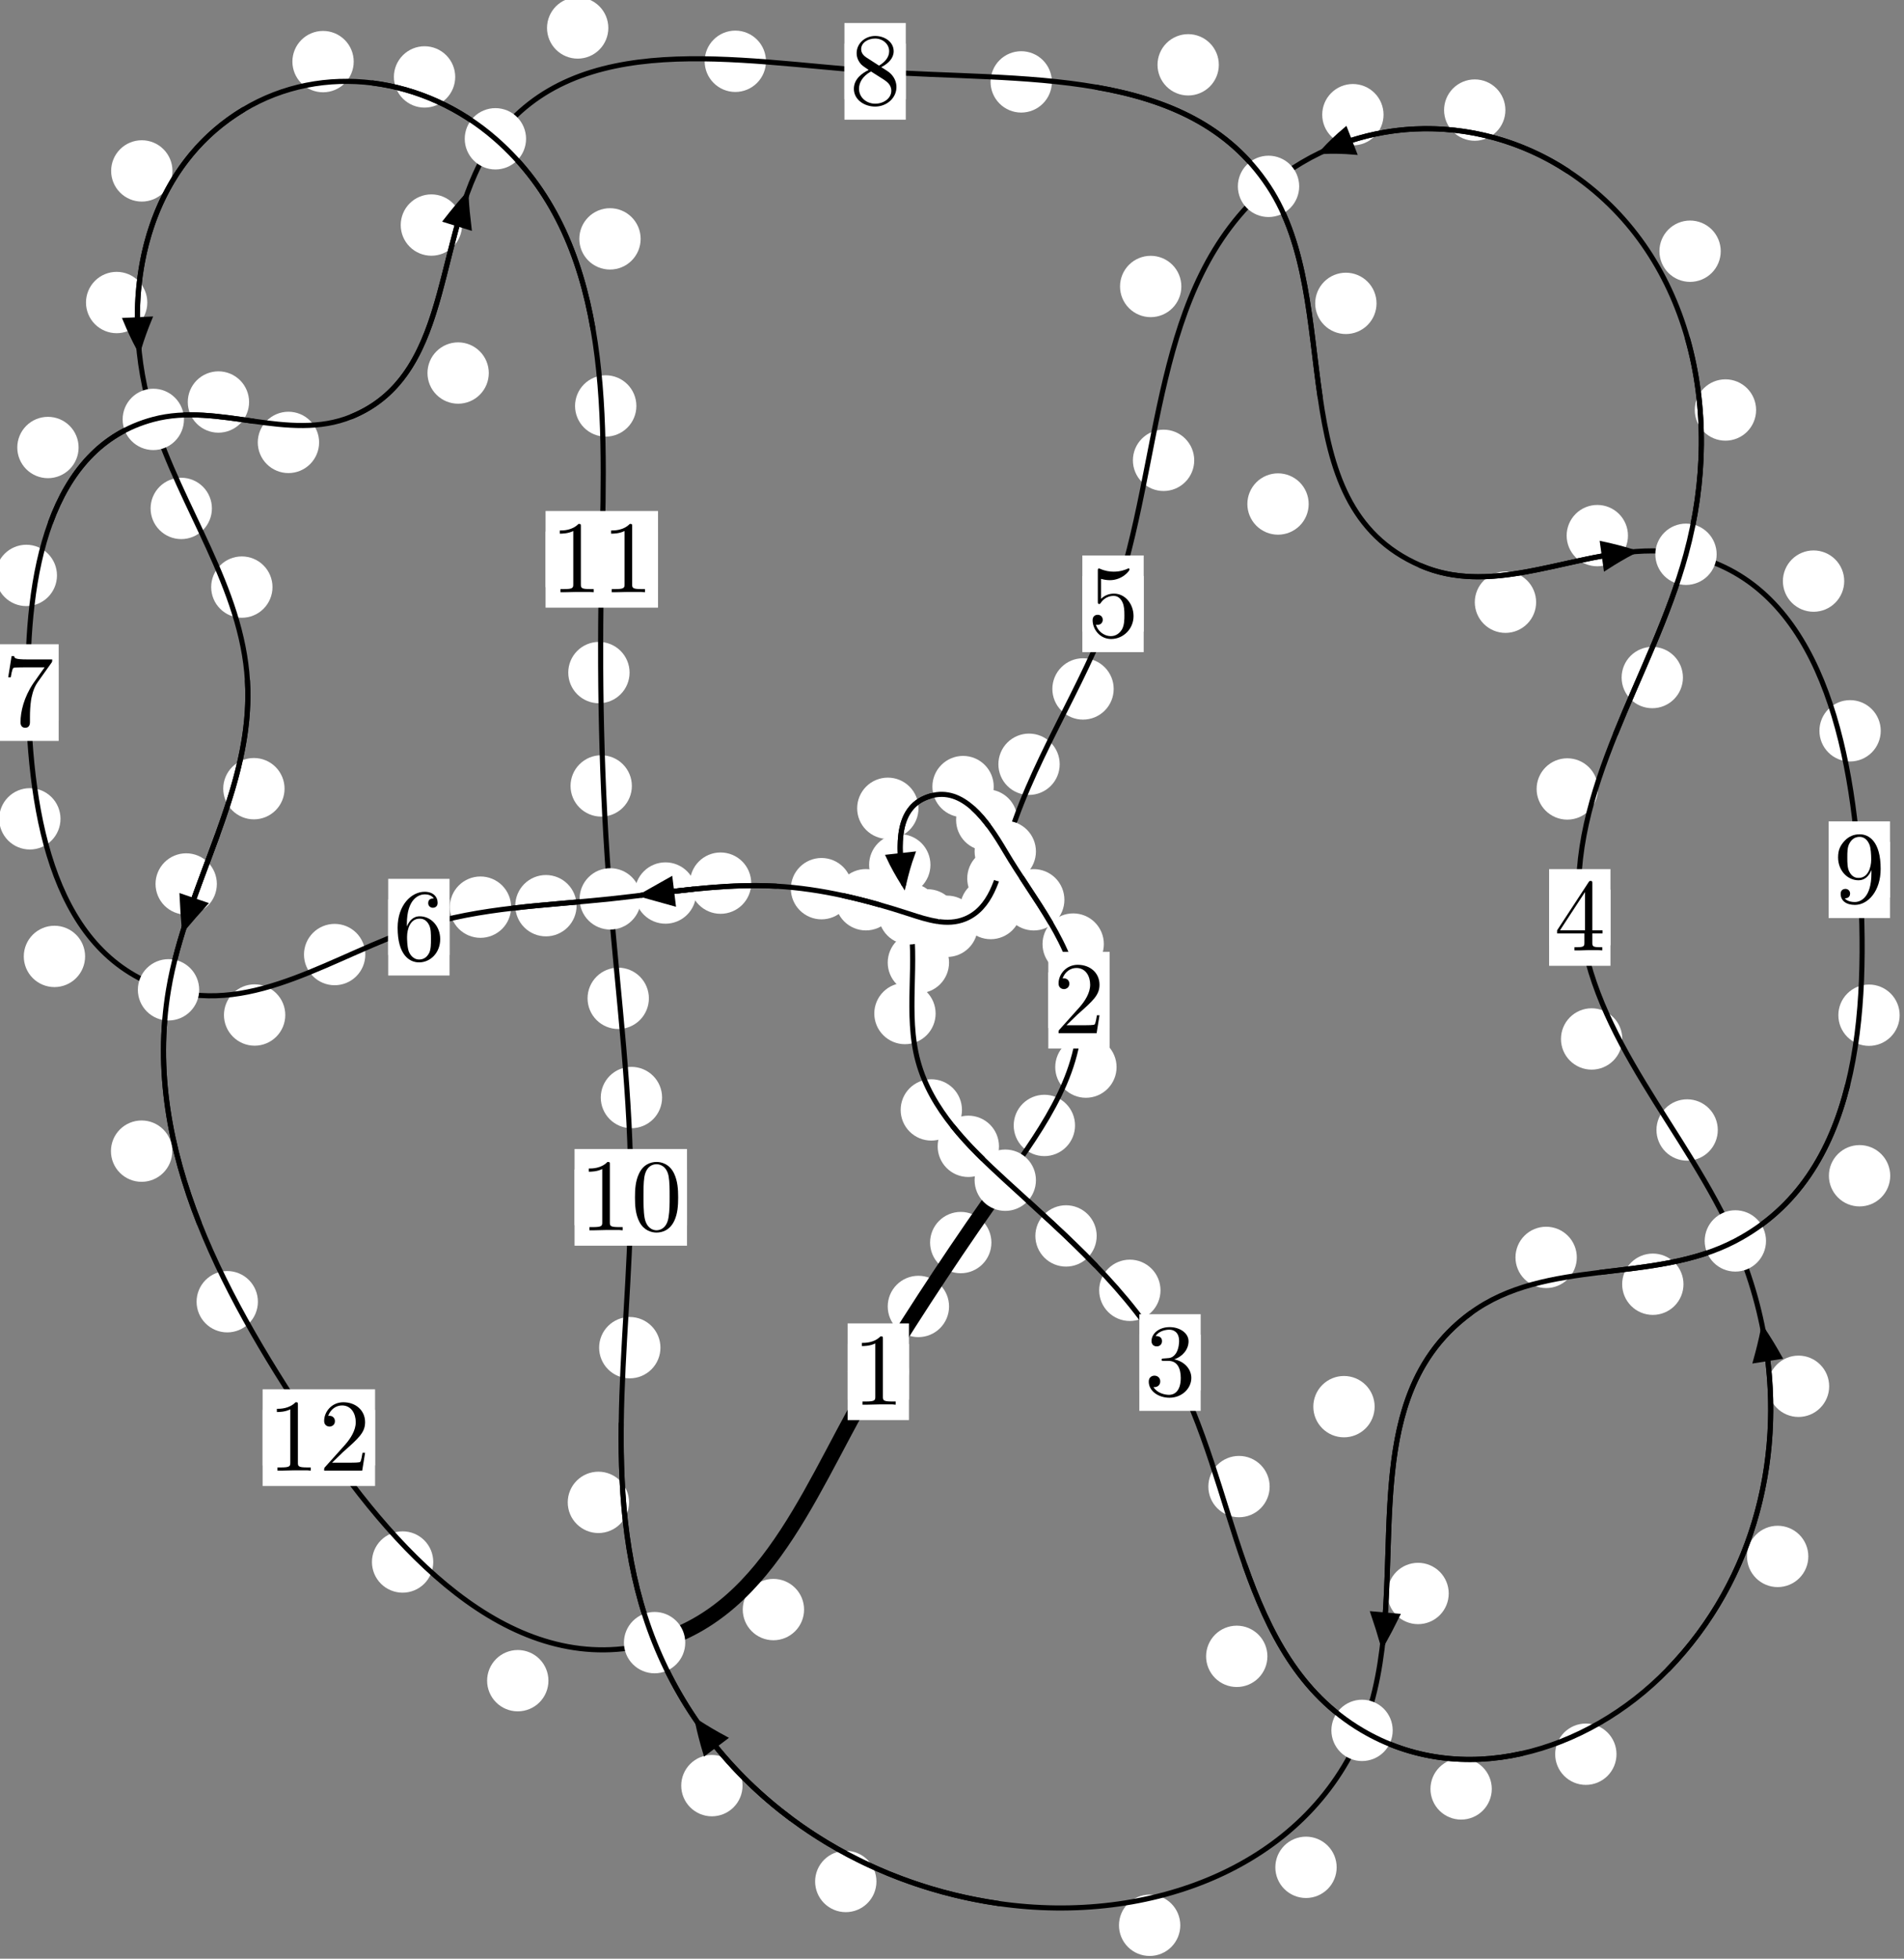 <?xml version="1.0"?>
<!-- Created by MetaPost 1.999 on 2021.07.05:2359 -->
<svg version="1.1" xmlns="http://www.w3.org/2000/svg" xmlns:xlink="http://www.w3.org/1999/xlink" width="185.614" height="190.854" viewBox="0 0 185.614 190.854">
<rect x="0" y="0" width="185.614" height="190.854" fill="#808080" stroke="none"/>
<!-- Original BoundingBox: -98.423233 -75.590347 87.190994 115.263428 -->
  <defs>
    <g transform="scale(0.01,0.01)" id="GLYPHcmr10_48">
      <path style="fill-rule: evenodd;" d="M460 -320C460 -400,455 -480,420 -554C374 -650,292 -666,250 -666C190 -666,117 -640,76 -547C44 -478,39 -400,39 -320C39 -245,43 -155,84 -79C127 2,200 22,249 22C303 22,379 1,423 -94C455 -163,460 -241,460 -320M249 -0C210 -0,151 -25,133 -121C122 -181,122 -273,122 -332C122 -396,122 -462,130 -516C149 -635,224 -644,249 -644C282 -644,348 -626,367 -527C377 -471,377 -395,377 -332C377 -257,377 -189,366 -125C351 -30,294 -0,249 -0"></path>
    </g>
    <g transform="scale(0.01,0.01)" id="GLYPHcmr10_49">
      <path style="fill-rule: evenodd;" d="M294 -640C294 -664,294 -666,271 -666C209 -602,121 -602,89 -602L89 -571C109 -571,168 -571,220 -597L220 -79C220 -43,217 -31,127 -31L95 -31L95 -0L257 -0L130 -3L217 -3L257 -3L297 -3L384 -3L419 -0L419 -31L387 -31C297 -31,294 -42,294 -79"></path>
    </g>
    <g transform="scale(0.01,0.01)" id="GLYPHcmr10_50">
      <path style="fill-rule: evenodd;" d="M127 -77L233 -180C389 -318,449 -372,449 -472C449 -586,359 -666,237 -666C124 -666,50 -574,50 -485C50 -429,100 -429,103 -429C120 -429,155 -441,155 -482C155 -508,137 -534,102 -534C94 -534,92 -534,89 -533C112 -598,166 -635,224 -635C315 -635,358 -554,358 -472C358 -392,308 -313,253 -251L61 -37C50 -26,50 -24,50 -0L421 -0L449 -174L424 -174C419 -144,412 -100,402 -85C395 -77,329 -77,307 -77"></path>
    </g>
    <g transform="scale(0.01,0.01)" id="GLYPHcmr10_51">
      <path style="fill-rule: evenodd;" d="M290 -352C372 -379,430 -449,430 -528C430 -610,342 -666,246 -666C145 -666,69 -606,69 -530C69 -497,91 -478,120 -478C151 -478,171 -500,171 -529C171 -579,124 -579,109 -579C140 -628,206 -641,242 -641C283 -641,338 -619,338 -529C338 -517,336 -459,310 -415C280 -367,246 -364,221 -363C213 -362,189 -360,182 -360C174 -359,167 -358,167 -348C167 -337,174 -337,191 -337L235 -337C317 -337,354 -269,354 -171C354 -35,285 -6,241 -6C198 -6,123 -23,88 -82C123 -77,154 -99,154 -137C154 -173,127 -193,98 -193C74 -193,42 -179,42 -135C42 -44,135 22,244 22C366 22,457 -69,457 -171C457 -253,394 -331,290 -352"></path>
    </g>
    <g transform="scale(0.01,0.01)" id="GLYPHcmr10_52">
      <path style="fill-rule: evenodd;" d="M294 -165L294 -78C294 -42,292 -31,218 -31L197 -31L197 -0L332 -0L238 -3L290 -3L332 -3L374 -3L427 -3L468 -0L468 -31L447 -31C373 -31,371 -42,371 -78L371 -165L471 -165L471 -196L371 -196L371 -651C371 -671,371 -677,355 -677C346 -677,343 -677,335 -665L28 -196L28 -165M300 -196L56 -196L300 -569"></path>
    </g>
    <g transform="scale(0.01,0.01)" id="GLYPHcmr10_53">
      <path style="fill-rule: evenodd;" d="M449 -201C449 -320,367 -420,259 -420C211 -420,168 -404,132 -369L132 -564C152 -558,185 -551,217 -551C340 -551,410 -642,410 -655C410 -661,407 -666,400 -666C399 -666,397 -666,392 -663C372 -654,323 -634,256 -634C216 -634,170 -641,123 -662C115 -665,113 -665,111 -665C101 -665,101 -657,101 -641L101 -345C101 -327,101 -319,115 -319C122 -319,124 -322,128 -328C139 -344,176 -398,257 -398C309 -398,334 -352,342 -334C358 -297,360 -258,360 -208C360 -173,360 -113,336 -71C312 -32,275 -6,229 -6C156 -6,99 -59,82 -118C85 -117,88 -116,99 -116C132 -116,149 -141,149 -165C149 -189,132 -214,99 -214C85 -214,50 -207,50 -161C50 -75,119 22,231 22C347 22,449 -74,449 -201"></path>
    </g>
    <g transform="scale(0.01,0.01)" id="GLYPHcmr10_54">
      <path style="fill-rule: evenodd;" d="M132 -328L132 -352C132 -605,256 -641,307 -641C331 -641,373 -635,395 -601C380 -601,340 -601,340 -556C340 -525,364 -510,386 -510C402 -510,432 -519,432 -558C432 -618,388 -666,305 -666C177 -666,42 -537,42 -316C42 -49,158 22,251 22C362 22,457 -72,457 -204C457 -331,368 -427,257 -427C189 -427,152 -376,132 -328M251 -6C188 -6,158 -66,152 -81C134 -128,134 -208,134 -226C134 -304,166 -404,256 -404C272 -404,318 -404,349 -342C367 -305,367 -254,367 -205C367 -157,367 -107,350 -71C320 -11,274 -6,251 -6"></path>
    </g>
    <g transform="scale(0.01,0.01)" id="GLYPHcmr10_55">
      <path style="fill-rule: evenodd;" d="M476 -609C485 -621,485 -623,485 -644L242 -644C120 -644,118 -657,114 -676L89 -676L56 -470L81 -470C84 -486,93 -549,106 -561C113 -567,191 -567,204 -567L411 -567C400 -551,321 -442,299 -409C209 -274,176 -135,176 -33C176 -23,176 22,222 22C268 22,268 -23,268 -33L268 -84C268 -139,271 -194,279 -248C283 -271,297 -357,341 -419"></path>
    </g>
    <g transform="scale(0.01,0.01)" id="GLYPHcmr10_56">
      <path style="fill-rule: evenodd;" d="M163 -457C117 -487,113 -521,113 -538C113 -599,178 -641,249 -641C322 -641,386 -589,386 -517C386 -460,347 -412,287 -377M309 -362C381 -399,430 -451,430 -517C430 -609,341 -666,250 -666C150 -666,69 -592,69 -499C69 -481,71 -436,113 -389C124 -377,161 -352,186 -335C128 -306,42 -250,42 -151C42 -45,144 22,249 22C362 22,457 -61,457 -168C457 -204,446 -249,408 -291C389 -312,373 -322,309 -362M209 -320L332 -242C360 -223,407 -193,407 -132C407 -58,332 -6,250 -6C164 -6,92 -68,92 -151C92 -209,124 -273,209 -320"></path>
    </g>
    <g transform="scale(0.01,0.01)" id="GLYPHcmr10_57">
      <path style="fill-rule: evenodd;" d="M367 -318L367 -286C367 -52,263 -6,205 -6C188 -6,134 -8,107 -42C151 -42,159 -71,159 -88C159 -119,135 -134,113 -134C97 -134,67 -125,67 -86C67 -19,121 22,206 22C335 22,457 -114,457 -329C457 -598,342 -666,253 -666C198 -666,149 -648,106 -603C65 -558,42 -516,42 -441C42 -316,130 -218,242 -218C303 -218,344 -260,367 -318M243 -241C227 -241,181 -241,150 -304C132 -341,132 -391,132 -440C132 -494,132 -541,153 -578C180 -628,218 -641,253 -641C299 -641,332 -607,349 -562C361 -530,365 -467,365 -421C365 -338,331 -241,243 -241"></path>
    </g>
  </defs>
  <path d="M92.52 127.301C92.52 126.508,92.205 125.748,91.644 125.188C91.084 124.627,90.324 124.312,89.531 124.312C88.738 124.312,87.978 124.627,87.418 125.188C86.857 125.748,86.542 126.508,86.542 127.301C86.542 128.094,86.857 128.854,87.418 129.414C87.978 129.975,88.738 130.29,89.531 130.29C90.324 130.29,91.084 129.975,91.644 129.414C92.205 128.854,92.52 128.094,92.52 127.301Z" style="fill: rgb(100%,100%,100%);stroke: none;"></path>
  <path d="M88.609 133.662C88.609 132.87,88.294 132.11,87.734 131.549C87.173 130.989,86.413 130.674,85.621 130.674C84.828 130.674,84.068 130.989,83.507 131.549C82.947 132.11,82.632 132.87,82.632 133.662C82.632 134.455,82.947 135.215,83.507 135.776C84.068 136.336,84.828 136.651,85.621 136.651C86.413 136.651,87.173 136.336,87.734 135.776C88.294 135.215,88.609 134.455,88.609 133.662Z" style="fill: rgb(100%,100%,100%);stroke: none;"></path>
  <path d="M104.801 109.663C104.801 108.87,104.486 108.11,103.925 107.55C103.365 106.989,102.605 106.674,101.812 106.674C101.019 106.674,100.259 106.989,99.699 107.55C99.138 108.11,98.823 108.87,98.823 109.663C98.823 110.456,99.138 111.216,99.699 111.776C100.259 112.337,101.019 112.652,101.812 112.652C102.605 112.652,103.365 112.337,103.925 111.776C104.486 111.216,104.801 110.456,104.801 109.663Z" style="fill: rgb(100%,100%,100%);stroke: none;"></path>
  <path d="M96.649 121.076C96.649 120.284,96.334 119.524,95.773 118.963C95.213 118.403,94.453 118.088,93.66 118.088C92.867 118.088,92.107 118.403,91.547 118.963C90.986 119.524,90.671 120.284,90.671 121.076C90.671 121.869,90.986 122.629,91.547 123.19C92.107 123.75,92.867 124.065,93.66 124.065C94.453 124.065,95.213 123.75,95.773 123.19C96.334 122.629,96.649 121.869,96.649 121.076Z" style="fill: rgb(100%,100%,100%);stroke: none;"></path>
  <path d="M107.61 91.99C107.61 91.198,107.295 90.437,106.734 89.877C106.174 89.317,105.413 89.002,104.621 89.002C103.828 89.002,103.068 89.317,102.507 89.877C101.947 90.437,101.632 91.198,101.632 91.99C101.632 92.783,101.947 93.543,102.507 94.104C103.068 94.664,103.828 94.979,104.621 94.979C105.413 94.979,106.174 94.664,106.734 94.104C107.295 93.543,107.61 92.783,107.61 91.99Z" style="fill: rgb(100%,100%,100%);stroke: none;"></path>
  <path d="M108.85 103.98C108.85 103.187,108.535 102.427,107.974 101.866C107.414 101.306,106.654 100.991,105.861 100.991C105.068 100.991,104.308 101.306,103.748 101.866C103.187 102.427,102.872 103.187,102.872 103.98C102.872 104.772,103.187 105.532,103.748 106.093C104.308 106.653,105.068 106.968,105.861 106.968C106.654 106.968,107.414 106.653,107.974 106.093C108.535 105.532,108.85 104.772,108.85 103.98Z" style="fill: rgb(100%,100%,100%);stroke: none;"></path>
  <path d="M99.185 79.903C99.185 79.111,98.87 78.35,98.31 77.79C97.749 77.229,96.989 76.914,96.196 76.914C95.404 76.914,94.643 77.229,94.083 77.79C93.522 78.35,93.207 79.111,93.207 79.903C93.207 80.696,93.522 81.456,94.083 82.017C94.643 82.577,95.404 82.892,96.196 82.892C96.989 82.892,97.749 82.577,98.31 82.017C98.87 81.456,99.185 80.696,99.185 79.903Z" style="fill: rgb(100%,100%,100%);stroke: none;"></path>
  <path d="M103.764 87.675C103.764 86.883,103.449 86.123,102.889 85.562C102.328 85.002,101.568 84.687,100.775 84.687C99.982 84.687,99.222 85.002,98.662 85.562C98.101 86.123,97.786 86.883,97.786 87.675C97.786 88.468,98.101 89.228,98.662 89.789C99.222 90.349,99.982 90.664,100.775 90.664C101.568 90.664,102.328 90.349,102.889 89.789C103.449 89.228,103.764 88.468,103.764 87.675Z" style="fill: rgb(100%,100%,100%);stroke: none;"></path>
  <path d="M89.54 78.761C89.54 77.968,89.225 77.208,88.664 76.647C88.104 76.087,87.344 75.772,86.551 75.772C85.758 75.772,84.998 76.087,84.438 76.647C83.877 77.208,83.562 77.968,83.562 78.761C83.562 79.553,83.877 80.314,84.438 80.874C84.998 81.435,85.758 81.749,86.551 81.749C87.344 81.749,88.104 81.435,88.664 80.874C89.225 80.314,89.54 79.553,89.54 78.761Z" style="fill: rgb(100%,100%,100%);stroke: none;"></path>
  <path d="M96.874 76.645C96.874 75.852,96.559 75.092,95.998 74.532C95.438 73.971,94.678 73.656,93.885 73.656C93.092 73.656,92.332 73.971,91.772 74.532C91.211 75.092,90.896 75.852,90.896 76.645C90.896 77.438,91.211 78.198,91.772 78.758C92.332 79.319,93.092 79.634,93.885 79.634C94.678 79.634,95.438 79.319,95.998 78.758C96.559 78.198,96.874 77.438,96.874 76.645Z" style="fill: rgb(100%,100%,100%);stroke: none;"></path>
  <path d="M92.519 93.796C92.519 93.003,92.204 92.243,91.643 91.682C91.083 91.122,90.323 90.807,89.53 90.807C88.737 90.807,87.977 91.122,87.417 91.682C86.856 92.243,86.541 93.003,86.541 93.796C86.541 94.588,86.856 95.348,87.417 95.909C87.977 96.469,88.737 96.784,89.53 96.784C90.323 96.784,91.083 96.469,91.643 95.909C92.204 95.348,92.519 94.588,92.519 93.796Z" style="fill: rgb(100%,100%,100%);stroke: none;"></path>
  <path d="M90.705 84.268C90.705 83.475,90.39 82.715,89.83 82.154C89.269 81.594,88.509 81.279,87.716 81.279C86.924 81.279,86.163 81.594,85.603 82.154C85.042 82.715,84.727 83.475,84.727 84.268C84.727 85.06,85.042 85.82,85.603 86.381C86.163 86.941,86.924 87.256,87.716 87.256C88.509 87.256,89.269 86.941,89.83 86.381C90.39 85.82,90.705 85.06,90.705 84.268Z" style="fill: rgb(100%,100%,100%);stroke: none;"></path>
  <path d="M93.779 108.152C93.779 107.359,93.464 106.599,92.904 106.038C92.343 105.478,91.583 105.163,90.79 105.163C89.998 105.163,89.237 105.478,88.677 106.038C88.116 106.599,87.802 107.359,87.802 108.152C87.802 108.944,88.116 109.705,88.677 110.265C89.237 110.825,89.998 111.14,90.79 111.14C91.583 111.14,92.343 110.825,92.904 110.265C93.464 109.705,93.779 108.944,93.779 108.152Z" style="fill: rgb(100%,100%,100%);stroke: none;"></path>
  <path d="M91.21 98.758C91.21 97.966,90.895 97.206,90.334 96.645C89.774 96.085,89.014 95.77,88.221 95.77C87.428 95.77,86.668 96.085,86.108 96.645C85.547 97.206,85.232 97.966,85.232 98.758C85.232 99.551,85.547 100.311,86.108 100.872C86.668 101.432,87.428 101.747,88.221 101.747C89.014 101.747,89.774 101.432,90.334 100.872C90.895 100.311,91.21 99.551,91.21 98.758Z" style="fill: rgb(100%,100%,100%);stroke: none;"></path>
  <path d="M106.912 120.429C106.912 119.637,106.597 118.876,106.037 118.316C105.476 117.756,104.716 117.441,103.923 117.441C103.131 117.441,102.37 117.756,101.81 118.316C101.249 118.876,100.934 119.637,100.934 120.429C100.934 121.222,101.249 121.982,101.81 122.543C102.37 123.103,103.131 123.418,103.923 123.418C104.716 123.418,105.476 123.103,106.037 122.543C106.597 121.982,106.912 121.222,106.912 120.429Z" style="fill: rgb(100%,100%,100%);stroke: none;"></path>
  <path d="M97.387 111.699C97.387 110.906,97.072 110.146,96.512 109.585C95.951 109.025,95.191 108.71,94.398 108.71C93.606 108.71,92.845 109.025,92.285 109.585C91.725 110.146,91.41 110.906,91.41 111.699C91.41 112.491,91.725 113.251,92.285 113.812C92.845 114.372,93.606 114.687,94.398 114.687C95.191 114.687,95.951 114.372,96.512 113.812C97.072 113.251,97.387 112.491,97.387 111.699Z" style="fill: rgb(100%,100%,100%);stroke: none;"></path>
  <path d="M123.774 144.854C123.774 144.061,123.459 143.301,122.899 142.74C122.338 142.18,121.578 141.865,120.785 141.865C119.993 141.865,119.233 142.18,118.672 142.74C118.112 143.301,117.797 144.061,117.797 144.854C117.797 145.646,118.112 146.406,118.672 146.967C119.233 147.527,119.993 147.842,120.785 147.842C121.578 147.842,122.338 147.527,122.899 146.967C123.459 146.406,123.774 145.646,123.774 144.854Z" style="fill: rgb(100%,100%,100%);stroke: none;"></path>
  <path d="M113.133 125.73C113.133 124.937,112.818 124.177,112.257 123.617C111.697 123.056,110.937 122.741,110.144 122.741C109.351 122.741,108.591 123.056,108.031 123.617C107.47 124.177,107.155 124.937,107.155 125.73C107.155 126.523,107.47 127.283,108.031 127.843C108.591 128.404,109.351 128.719,110.144 128.719C110.937 128.719,111.697 128.404,112.257 127.843C112.818 127.283,113.133 126.523,113.133 125.73Z" style="fill: rgb(100%,100%,100%);stroke: none;"></path>
  <path d="M145.428 174.313C145.428 173.521,145.113 172.76,144.553 172.2C143.992 171.64,143.232 171.325,142.439 171.325C141.647 171.325,140.887 171.64,140.326 172.2C139.766 172.76,139.451 173.521,139.451 174.313C139.451 175.106,139.766 175.866,140.326 176.427C140.887 176.987,141.647 177.302,142.439 177.302C143.232 177.302,143.992 176.987,144.553 176.427C145.113 175.866,145.428 175.106,145.428 174.313Z" style="fill: rgb(100%,100%,100%);stroke: none;"></path>
  <path d="M123.555 161.394C123.555 160.602,123.24 159.842,122.68 159.281C122.119 158.721,121.359 158.406,120.567 158.406C119.774 158.406,119.014 158.721,118.453 159.281C117.893 159.842,117.578 160.602,117.578 161.394C117.578 162.187,117.893 162.947,118.453 163.508C119.014 164.068,119.774 164.383,120.567 164.383C121.359 164.383,122.119 164.068,122.68 163.508C123.24 162.947,123.555 162.187,123.555 161.394Z" style="fill: rgb(100%,100%,100%);stroke: none;"></path>
  <path d="M176.287 151.658C176.287 150.866,175.972 150.106,175.412 149.545C174.851 148.985,174.091 148.67,173.298 148.67C172.506 148.67,171.745 148.985,171.185 149.545C170.624 150.106,170.309 150.866,170.309 151.658C170.309 152.451,170.624 153.211,171.185 153.772C171.745 154.332,172.506 154.647,173.298 154.647C174.091 154.647,174.851 154.332,175.412 153.772C175.972 153.211,176.287 152.451,176.287 151.658Z" style="fill: rgb(100%,100%,100%);stroke: none;"></path>
  <path d="M157.586 170.931C157.586 170.138,157.271 169.378,156.711 168.818C156.15 168.257,155.39 167.942,154.597 167.942C153.805 167.942,153.045 168.257,152.484 168.818C151.924 169.378,151.609 170.138,151.609 170.931C151.609 171.724,151.924 172.484,152.484 173.044C153.045 173.605,153.805 173.92,154.597 173.92C155.39 173.92,156.15 173.605,156.711 173.044C157.271 172.484,157.586 171.724,157.586 170.931Z" style="fill: rgb(100%,100%,100%);stroke: none;"></path>
  <path d="M167.461 110.105C167.461 109.313,167.146 108.552,166.586 107.992C166.026 107.431,165.265 107.117,164.473 107.117C163.68 107.117,162.92 107.431,162.359 107.992C161.799 108.552,161.484 109.313,161.484 110.105C161.484 110.898,161.799 111.658,162.359 112.219C162.92 112.779,163.68 113.094,164.473 113.094C165.265 113.094,166.026 112.779,166.586 112.219C167.146 111.658,167.461 110.898,167.461 110.105Z" style="fill: rgb(100%,100%,100%);stroke: none;"></path>
  <path d="M178.319 135.08C178.319 134.287,178.004 133.527,177.443 132.967C176.883 132.406,176.123 132.091,175.33 132.091C174.537 132.091,173.777 132.406,173.217 132.967C172.656 133.527,172.341 134.287,172.341 135.08C172.341 135.873,172.656 136.633,173.217 137.193C173.777 137.754,174.537 138.069,175.33 138.069C176.123 138.069,176.883 137.754,177.443 137.193C178.004 136.633,178.319 135.873,178.319 135.08Z" style="fill: rgb(100%,100%,100%);stroke: none;"></path>
  <path d="M155.777 76.876C155.777 76.084,155.462 75.324,154.901 74.763C154.341 74.203,153.581 73.888,152.788 73.888C151.995 73.888,151.235 74.203,150.675 74.763C150.114 75.324,149.799 76.084,149.799 76.876C149.799 77.669,150.114 78.429,150.675 78.99C151.235 79.55,151.995 79.865,152.788 79.865C153.581 79.865,154.341 79.55,154.901 78.99C155.462 78.429,155.777 77.669,155.777 76.876Z" style="fill: rgb(100%,100%,100%);stroke: none;"></path>
  <path d="M158.151 101.237C158.151 100.444,157.836 99.684,157.276 99.124C156.715 98.563,155.955 98.248,155.162 98.248C154.37 98.248,153.609 98.563,153.049 99.124C152.488 99.684,152.174 100.444,152.174 101.237C152.174 102.03,152.488 102.79,153.049 103.35C153.609 103.911,154.37 104.226,155.162 104.226C155.955 104.226,156.715 103.911,157.276 103.35C157.836 102.79,158.151 102.03,158.151 101.237Z" style="fill: rgb(100%,100%,100%);stroke: none;"></path>
  <path d="M171.196 39.951C171.196 39.158,170.881 38.398,170.321 37.837C169.76 37.277,169 36.962,168.207 36.962C167.415 36.962,166.654 37.277,166.094 37.837C165.533 38.398,165.219 39.158,165.219 39.951C165.219 40.743,165.533 41.504,166.094 42.064C166.654 42.625,167.415 42.939,168.207 42.939C169 42.939,169.76 42.625,170.321 42.064C170.881 41.504,171.196 40.743,171.196 39.951Z" style="fill: rgb(100%,100%,100%);stroke: none;"></path>
  <path d="M164.063 66.02C164.063 65.227,163.748 64.467,163.188 63.907C162.627 63.346,161.867 63.031,161.075 63.031C160.282 63.031,159.522 63.346,158.961 63.907C158.401 64.467,158.086 65.227,158.086 66.02C158.086 66.813,158.401 67.573,158.961 68.133C159.522 68.694,160.282 69.009,161.075 69.009C161.867 69.009,162.627 68.694,163.188 68.133C163.748 67.573,164.063 66.813,164.063 66.02Z" style="fill: rgb(100%,100%,100%);stroke: none;"></path>
  <path d="M146.755 10.726C146.755 9.934,146.441 9.174,145.88 8.613C145.32 8.053,144.559 7.738,143.767 7.738C142.974 7.738,142.214 8.053,141.653 8.613C141.093 9.174,140.778 9.934,140.778 10.726C140.778 11.519,141.093 12.279,141.653 12.84C142.214 13.4,142.974 13.715,143.767 13.715C144.559 13.715,145.32 13.4,145.88 12.84C146.441 12.279,146.755 11.519,146.755 10.726Z" style="fill: rgb(100%,100%,100%);stroke: none;"></path>
  <path d="M167.748 24.478C167.748 23.686,167.433 22.926,166.873 22.365C166.312 21.805,165.552 21.49,164.76 21.49C163.967 21.49,163.207 21.805,162.646 22.365C162.086 22.926,161.771 23.686,161.771 24.478C161.771 25.271,162.086 26.031,162.646 26.592C163.207 27.152,163.967 27.467,164.76 27.467C165.552 27.467,166.312 27.152,166.873 26.592C167.433 26.031,167.748 25.271,167.748 24.478Z" style="fill: rgb(100%,100%,100%);stroke: none;"></path>
  <path d="M115.165 27.914C115.165 27.122,114.85 26.361,114.29 25.801C113.729 25.241,112.969 24.926,112.177 24.926C111.384 24.926,110.624 25.241,110.063 25.801C109.503 26.361,109.188 27.122,109.188 27.914C109.188 28.707,109.503 29.467,110.063 30.028C110.624 30.588,111.384 30.903,112.177 30.903C112.969 30.903,113.729 30.588,114.29 30.028C114.85 29.467,115.165 28.707,115.165 27.914Z" style="fill: rgb(100%,100%,100%);stroke: none;"></path>
  <path d="M134.876 11.176C134.876 10.383,134.561 9.623,134.001 9.063C133.44 8.502,132.68 8.187,131.888 8.187C131.095 8.187,130.335 8.502,129.774 9.063C129.214 9.623,128.899 10.383,128.899 11.176C128.899 11.969,129.214 12.729,129.774 13.289C130.335 13.85,131.095 14.165,131.888 14.165C132.68 14.165,133.44 13.85,134.001 13.289C134.561 12.729,134.876 11.969,134.876 11.176Z" style="fill: rgb(100%,100%,100%);stroke: none;"></path>
  <path d="M108.569 67.13C108.569 66.338,108.254 65.577,107.693 65.017C107.133 64.456,106.373 64.141,105.58 64.141C104.787 64.141,104.027 64.456,103.467 65.017C102.906 65.577,102.591 66.338,102.591 67.13C102.591 67.923,102.906 68.683,103.467 69.244C104.027 69.804,104.787 70.119,105.58 70.119C106.373 70.119,107.133 69.804,107.693 69.244C108.254 68.683,108.569 67.923,108.569 67.13Z" style="fill: rgb(100%,100%,100%);stroke: none;"></path>
  <path d="M116.421 44.855C116.421 44.062,116.106 43.302,115.545 42.742C114.985 42.181,114.225 41.866,113.432 41.866C112.639 41.866,111.879 42.181,111.319 42.742C110.758 43.302,110.443 44.062,110.443 44.855C110.443 45.648,110.758 46.408,111.319 46.968C111.879 47.529,112.639 47.844,113.432 47.844C114.225 47.844,114.985 47.529,115.545 46.968C116.106 46.408,116.421 45.648,116.421 44.855Z" style="fill: rgb(100%,100%,100%);stroke: none;"></path>
  <path d="M100.27 85.598C100.27 84.806,99.955 84.045,99.395 83.485C98.834 82.925,98.074 82.61,97.282 82.61C96.489 82.61,95.729 82.925,95.168 83.485C94.608 84.045,94.293 84.806,94.293 85.598C94.293 86.391,94.608 87.151,95.168 87.712C95.729 88.272,96.489 88.587,97.282 88.587C98.074 88.587,98.834 88.272,99.395 87.712C99.955 87.151,100.27 86.391,100.27 85.598Z" style="fill: rgb(100%,100%,100%);stroke: none;"></path>
  <path d="M103.306 74.469C103.306 73.677,102.991 72.917,102.431 72.356C101.87 71.796,101.11 71.481,100.318 71.481C99.525 71.481,98.765 71.796,98.204 72.356C97.644 72.917,97.329 73.677,97.329 74.469C97.329 75.262,97.644 76.022,98.204 76.583C98.765 77.143,99.525 77.458,100.318 77.458C101.11 77.458,101.87 77.143,102.431 76.583C102.991 76.022,103.306 75.262,103.306 74.469Z" style="fill: rgb(100%,100%,100%);stroke: none;"></path>
  <path d="M95.318 90.258C95.318 89.465,95.003 88.705,94.442 88.145C93.882 87.584,93.122 87.269,92.329 87.269C91.536 87.269,90.776 87.584,90.216 88.145C89.655 88.705,89.34 89.465,89.34 90.258C89.34 91.051,89.655 91.811,90.216 92.371C90.776 92.932,91.536 93.247,92.329 93.247C93.122 93.247,93.882 92.932,94.442 92.371C95.003 91.811,95.318 91.051,95.318 90.258Z" style="fill: rgb(100%,100%,100%);stroke: none;"></path>
  <path d="M99.569 88.527C99.569 87.734,99.254 86.974,98.694 86.414C98.133 85.853,97.373 85.538,96.58 85.538C95.788 85.538,95.028 85.853,94.467 86.414C93.907 86.974,93.592 87.734,93.592 88.527C93.592 89.32,93.907 90.08,94.467 90.64C95.028 91.201,95.788 91.516,96.58 91.516C97.373 91.516,98.133 91.201,98.694 90.64C99.254 90.08,99.569 89.32,99.569 88.527Z" style="fill: rgb(100%,100%,100%);stroke: none;"></path>
  <path d="M87.399 87.672C87.399 86.879,87.085 86.119,86.524 85.558C85.964 84.998,85.203 84.683,84.411 84.683C83.618 84.683,82.858 84.998,82.297 85.558C81.737 86.119,81.422 86.879,81.422 87.672C81.422 88.464,81.737 89.224,82.297 89.785C82.858 90.345,83.618 90.66,84.411 90.66C85.203 90.66,85.964 90.345,86.524 89.785C87.085 89.224,87.399 88.464,87.399 87.672Z" style="fill: rgb(100%,100%,100%);stroke: none;"></path>
  <path d="M93.412 89.633C93.412 88.841,93.097 88.081,92.536 87.52C91.976 86.96,91.216 86.645,90.423 86.645C89.63 86.645,88.87 86.96,88.31 87.52C87.749 88.081,87.434 88.841,87.434 89.633C87.434 90.426,87.749 91.186,88.31 91.747C88.87 92.307,89.63 92.622,90.423 92.622C91.216 92.622,91.976 92.307,92.536 91.747C93.097 91.186,93.412 90.426,93.412 89.633Z" style="fill: rgb(100%,100%,100%);stroke: none;"></path>
  <path d="M73.234 86.054C73.234 85.261,72.919 84.501,72.358 83.94C71.798 83.38,71.038 83.065,70.245 83.065C69.452 83.065,68.692 83.38,68.132 83.94C67.571 84.501,67.256 85.261,67.256 86.054C67.256 86.846,67.571 87.606,68.132 88.167C68.692 88.727,69.452 89.042,70.245 89.042C71.038 89.042,71.798 88.727,72.358 88.167C72.919 87.606,73.234 86.846,73.234 86.054Z" style="fill: rgb(100%,100%,100%);stroke: none;"></path>
  <path d="M83.074 86.592C83.074 85.799,82.759 85.039,82.199 84.479C81.638 83.918,80.878 83.603,80.085 83.603C79.293 83.603,78.533 83.918,77.972 84.479C77.412 85.039,77.097 85.799,77.097 86.592C77.097 87.385,77.412 88.145,77.972 88.705C78.533 89.266,79.293 89.581,80.085 89.581C80.878 89.581,81.638 89.266,82.199 88.705C82.759 88.145,83.074 87.385,83.074 86.592Z" style="fill: rgb(100%,100%,100%);stroke: none;"></path>
  <path d="M56.209 88.251C56.209 87.458,55.894 86.698,55.334 86.137C54.773 85.577,54.013 85.262,53.221 85.262C52.428 85.262,51.668 85.577,51.107 86.137C50.547 86.698,50.232 87.458,50.232 88.251C50.232 89.043,50.547 89.803,51.107 90.364C51.668 90.924,52.428 91.239,53.221 91.239C54.013 91.239,54.773 90.924,55.334 90.364C55.894 89.803,56.209 89.043,56.209 88.251Z" style="fill: rgb(100%,100%,100%);stroke: none;"></path>
  <path d="M67.863 87.017C67.863 86.224,67.548 85.464,66.988 84.904C66.427 84.343,65.667 84.028,64.875 84.028C64.082 84.028,63.322 84.343,62.761 84.904C62.201 85.464,61.886 86.224,61.886 87.017C61.886 87.81,62.201 88.57,62.761 89.13C63.322 89.691,64.082 90.006,64.875 90.006C65.667 90.006,66.427 89.691,66.988 89.13C67.548 88.57,67.863 87.81,67.863 87.017Z" style="fill: rgb(100%,100%,100%);stroke: none;"></path>
  <path d="M35.612 93.012C35.612 92.22,35.297 91.46,34.737 90.899C34.176 90.339,33.416 90.024,32.623 90.024C31.831 90.024,31.071 90.339,30.51 90.899C29.95 91.46,29.635 92.22,29.635 93.012C29.635 93.805,29.95 94.565,30.51 95.126C31.071 95.686,31.831 96.001,32.623 96.001C33.416 96.001,34.176 95.686,34.737 95.126C35.297 94.565,35.612 93.805,35.612 93.012Z" style="fill: rgb(100%,100%,100%);stroke: none;"></path>
  <path d="M49.828 88.393C49.828 87.601,49.513 86.84,48.953 86.28C48.392 85.719,47.632 85.405,46.839 85.405C46.047 85.405,45.286 85.719,44.726 86.28C44.165 86.84,43.851 87.601,43.851 88.393C43.851 89.186,44.165 89.946,44.726 90.507C45.286 91.067,46.047 91.382,46.839 91.382C47.632 91.382,48.392 91.067,48.953 90.507C49.513 89.946,49.828 89.186,49.828 88.393Z" style="fill: rgb(100%,100%,100%);stroke: none;"></path>
  <path d="M8.296 93.193C8.296 92.401,7.981 91.64,7.421 91.08C6.86 90.52,6.1 90.205,5.308 90.205C4.515 90.205,3.755 90.52,3.194 91.08C2.634 91.64,2.319 92.401,2.319 93.193C2.319 93.986,2.634 94.746,3.194 95.307C3.755 95.867,4.515 96.182,5.308 96.182C6.1 96.182,6.86 95.867,7.421 95.307C7.981 94.746,8.296 93.986,8.296 93.193Z" style="fill: rgb(100%,100%,100%);stroke: none;"></path>
  <path d="M27.811 98.904C27.811 98.111,27.496 97.351,26.935 96.791C26.375 96.23,25.615 95.915,24.822 95.915C24.029 95.915,23.269 96.23,22.709 96.791C22.148 97.351,21.833 98.111,21.833 98.904C21.833 99.697,22.148 100.457,22.709 101.017C23.269 101.578,24.029 101.893,24.822 101.893C25.615 101.893,26.375 101.578,26.935 101.017C27.496 100.457,27.811 99.697,27.811 98.904Z" style="fill: rgb(100%,100%,100%);stroke: none;"></path>
  <path d="M5.554 56.069C5.554 55.276,5.239 54.516,4.679 53.956C4.118 53.395,3.358 53.08,2.566 53.08C1.773 53.08,1.013 53.395,0.452 53.956C-0.108 54.516,-0.423 55.276,-0.423 56.069C-0.423 56.862,-0.108 57.622,0.452 58.182C1.013 58.743,1.773 59.058,2.566 59.058C3.358 59.058,4.118 58.743,4.679 58.182C5.239 57.622,5.554 56.862,5.554 56.069Z" style="fill: rgb(100%,100%,100%);stroke: none;"></path>
  <path d="M5.898 79.787C5.898 78.995,5.583 78.235,5.023 77.674C4.462 77.114,3.702 76.799,2.909 76.799C2.117 76.799,1.356 77.114,0.796 77.674C0.235 78.235,-0.08 78.995,-0.08 79.787C-0.08 80.58,0.235 81.34,0.796 81.901C1.356 82.461,2.117 82.776,2.909 82.776C3.702 82.776,4.462 82.461,5.023 81.901C5.583 81.34,5.898 80.58,5.898 79.787Z" style="fill: rgb(100%,100%,100%);stroke: none;"></path>
  <path d="M24.283 39.172C24.283 38.38,23.968 37.62,23.408 37.059C22.847 36.499,22.087 36.184,21.294 36.184C20.502 36.184,19.742 36.499,19.181 37.059C18.621 37.62,18.306 38.38,18.306 39.172C18.306 39.965,18.621 40.725,19.181 41.286C19.742 41.846,20.502 42.161,21.294 42.161C22.087 42.161,22.847 41.846,23.408 41.286C23.968 40.725,24.283 39.965,24.283 39.172Z" style="fill: rgb(100%,100%,100%);stroke: none;"></path>
  <path d="M7.662 43.605C7.662 42.813,7.347 42.052,6.787 41.492C6.226 40.931,5.466 40.617,4.674 40.617C3.881 40.617,3.121 40.931,2.56 41.492C2 42.052,1.685 42.813,1.685 43.605C1.685 44.398,2 45.158,2.56 45.719C3.121 46.279,3.881 46.594,4.674 46.594C5.466 46.594,6.226 46.279,6.787 45.719C7.347 45.158,7.662 44.398,7.662 43.605Z" style="fill: rgb(100%,100%,100%);stroke: none;"></path>
  <path d="M47.65 36.349C47.65 35.556,47.336 34.796,46.775 34.236C46.215 33.675,45.454 33.36,44.662 33.36C43.869 33.36,43.109 33.675,42.548 34.236C41.988 34.796,41.673 35.556,41.673 36.349C41.673 37.142,41.988 37.902,42.548 38.462C43.109 39.023,43.869 39.338,44.662 39.338C45.454 39.338,46.215 39.023,46.775 38.462C47.336 37.902,47.65 37.142,47.65 36.349Z" style="fill: rgb(100%,100%,100%);stroke: none;"></path>
  <path d="M31.108 43.108C31.108 42.316,30.793 41.556,30.232 40.995C29.672 40.435,28.912 40.12,28.119 40.12C27.326 40.12,26.566 40.435,26.006 40.995C25.445 41.556,25.13 42.316,25.13 43.108C25.13 43.901,25.445 44.661,26.006 45.222C26.566 45.782,27.326 46.097,28.119 46.097C28.912 46.097,29.672 45.782,30.232 45.222C30.793 44.661,31.108 43.901,31.108 43.108Z" style="fill: rgb(100%,100%,100%);stroke: none;"></path>
  <path d="M59.304 2.725C59.304 1.933,58.989 1.172,58.429 0.612C57.868 0.052,57.108 -0.263,56.315 -0.263C55.523 -0.263,54.763 0.052,54.202 0.612C53.642 1.172,53.327 1.933,53.327 2.725C53.327 3.518,53.642 4.278,54.202 4.839C54.763 5.399,55.523 5.714,56.315 5.714C57.108 5.714,57.868 5.399,58.429 4.839C58.989 4.278,59.304 3.518,59.304 2.725Z" style="fill: rgb(100%,100%,100%);stroke: none;"></path>
  <path d="M45.042 21.929C45.042 21.137,44.727 20.377,44.167 19.816C43.606 19.256,42.846 18.941,42.053 18.941C41.261 18.941,40.501 19.256,39.94 19.816C39.38 20.377,39.065 21.137,39.065 21.929C39.065 22.722,39.38 23.482,39.94 24.043C40.501 24.603,41.261 24.918,42.053 24.918C42.846 24.918,43.606 24.603,44.167 24.043C44.727 23.482,45.042 22.722,45.042 21.929Z" style="fill: rgb(100%,100%,100%);stroke: none;"></path>
  <path d="M102.544 7.98C102.544 7.187,102.229 6.427,101.668 5.866C101.108 5.306,100.348 4.991,99.555 4.991C98.762 4.991,98.002 5.306,97.442 5.866C96.881 6.427,96.566 7.187,96.566 7.98C96.566 8.772,96.881 9.533,97.442 10.093C98.002 10.654,98.762 10.969,99.555 10.969C100.348 10.969,101.108 10.654,101.668 10.093C102.229 9.533,102.544 8.772,102.544 7.98Z" style="fill: rgb(100%,100%,100%);stroke: none;"></path>
  <path d="M74.672 5.972C74.672 5.179,74.358 4.419,73.797 3.859C73.237 3.298,72.476 2.983,71.684 2.983C70.891 2.983,70.131 3.298,69.57 3.859C69.01 4.419,68.695 5.179,68.695 5.972C68.695 6.765,69.01 7.525,69.57 8.085C70.131 8.646,70.891 8.961,71.684 8.961C72.476 8.961,73.237 8.646,73.797 8.085C74.358 7.525,74.672 6.765,74.672 5.972Z" style="fill: rgb(100%,100%,100%);stroke: none;"></path>
  <path d="M134.193 29.56C134.193 28.768,133.878 28.007,133.318 27.447C132.757 26.887,131.997 26.572,131.204 26.572C130.412 26.572,129.651 26.887,129.091 27.447C128.53 28.007,128.215 28.768,128.215 29.56C128.215 30.353,128.53 31.113,129.091 31.674C129.651 32.234,130.412 32.549,131.204 32.549C131.997 32.549,132.757 32.234,133.318 31.674C133.878 31.113,134.193 30.353,134.193 29.56Z" style="fill: rgb(100%,100%,100%);stroke: none;"></path>
  <path d="M118.819 6.315C118.819 5.523,118.504 4.762,117.944 4.202C117.383 3.642,116.623 3.327,115.83 3.327C115.038 3.327,114.277 3.642,113.717 4.202C113.157 4.762,112.842 5.523,112.842 6.315C112.842 7.108,113.157 7.868,113.717 8.429C114.277 8.989,115.038 9.304,115.83 9.304C116.623 9.304,117.383 8.989,117.944 8.429C118.504 7.868,118.819 7.108,118.819 6.315Z" style="fill: rgb(100%,100%,100%);stroke: none;"></path>
  <path d="M149.751 58.68C149.751 57.887,149.436 57.127,148.875 56.567C148.315 56.006,147.555 55.691,146.762 55.691C145.969 55.691,145.209 56.006,144.649 56.567C144.088 57.127,143.773 57.887,143.773 58.68C143.773 59.473,144.088 60.233,144.649 60.793C145.209 61.354,145.969 61.669,146.762 61.669C147.555 61.669,148.315 61.354,148.875 60.793C149.436 60.233,149.751 59.473,149.751 58.68Z" style="fill: rgb(100%,100%,100%);stroke: none;"></path>
  <path d="M127.578 49.112C127.578 48.319,127.263 47.559,126.703 46.998C126.142 46.438,125.382 46.123,124.589 46.123C123.797 46.123,123.037 46.438,122.476 46.998C121.916 47.559,121.601 48.319,121.601 49.112C121.601 49.904,121.916 50.665,122.476 51.225C123.037 51.785,123.797 52.1,124.589 52.1C125.382 52.1,126.142 51.785,126.703 51.225C127.263 50.665,127.578 49.904,127.578 49.112Z" style="fill: rgb(100%,100%,100%);stroke: none;"></path>
  <path d="M179.786 56.624C179.786 55.831,179.471 55.071,178.91 54.51C178.35 53.95,177.59 53.635,176.797 53.635C176.004 53.635,175.244 53.95,174.684 54.51C174.123 55.071,173.808 55.831,173.808 56.624C173.808 57.416,174.123 58.177,174.684 58.737C175.244 59.298,176.004 59.612,176.797 59.612C177.59 59.612,178.35 59.298,178.91 58.737C179.471 58.177,179.786 57.416,179.786 56.624Z" style="fill: rgb(100%,100%,100%);stroke: none;"></path>
  <path d="M158.705 52.191C158.705 51.398,158.39 50.638,157.829 50.077C157.269 49.517,156.509 49.202,155.716 49.202C154.923 49.202,154.163 49.517,153.603 50.077C153.042 50.638,152.727 51.398,152.727 52.191C152.727 52.983,153.042 53.744,153.603 54.304C154.163 54.864,154.923 55.179,155.716 55.179C156.509 55.179,157.269 54.864,157.829 54.304C158.39 53.744,158.705 52.983,158.705 52.191Z" style="fill: rgb(100%,100%,100%);stroke: none;"></path>
  <path d="M185.191 98.922C185.191 98.13,184.876 97.369,184.316 96.809C183.755 96.249,182.995 95.934,182.202 95.934C181.41 95.934,180.649 96.249,180.089 96.809C179.528 97.369,179.214 98.13,179.214 98.922C179.214 99.715,179.528 100.475,180.089 101.036C180.649 101.596,181.41 101.911,182.202 101.911C182.995 101.911,183.755 101.596,184.316 101.036C184.876 100.475,185.191 99.715,185.191 98.922Z" style="fill: rgb(100%,100%,100%);stroke: none;"></path>
  <path d="M183.346 71.21C183.346 70.417,183.031 69.657,182.471 69.097C181.91 68.536,181.15 68.221,180.357 68.221C179.565 68.221,178.804 68.536,178.244 69.097C177.683 69.657,177.369 70.417,177.369 71.21C177.369 72.003,177.683 72.763,178.244 73.323C178.804 73.884,179.565 74.199,180.357 74.199C181.15 74.199,181.91 73.884,182.471 73.323C183.031 72.763,183.346 72.003,183.346 71.21Z" style="fill: rgb(100%,100%,100%);stroke: none;"></path>
  <path d="M164.116 125.136C164.116 124.344,163.801 123.583,163.241 123.023C162.68 122.462,161.92 122.148,161.127 122.148C160.335 122.148,159.575 122.462,159.014 123.023C158.454 123.583,158.139 124.344,158.139 125.136C158.139 125.929,158.454 126.689,159.014 127.25C159.575 127.81,160.335 128.125,161.127 128.125C161.92 128.125,162.68 127.81,163.241 127.25C163.801 126.689,164.116 125.929,164.116 125.136Z" style="fill: rgb(100%,100%,100%);stroke: none;"></path>
  <path d="M184.271 114.566C184.271 113.773,183.956 113.013,183.395 112.452C182.835 111.892,182.075 111.577,181.282 111.577C180.489 111.577,179.729 111.892,179.169 112.452C178.608 113.013,178.293 113.773,178.293 114.566C178.293 115.358,178.608 116.119,179.169 116.679C179.729 117.24,180.489 117.555,181.282 117.555C182.075 117.555,182.835 117.24,183.395 116.679C183.956 116.119,184.271 115.358,184.271 114.566Z" style="fill: rgb(100%,100%,100%);stroke: none;"></path>
  <path d="M134.008 137.065C134.008 136.272,133.693 135.512,133.133 134.952C132.572 134.391,131.812 134.076,131.019 134.076C130.227 134.076,129.466 134.391,128.906 134.952C128.345 135.512,128.031 136.272,128.031 137.065C128.031 137.858,128.345 138.618,128.906 139.178C129.466 139.739,130.227 140.054,131.019 140.054C131.812 140.054,132.572 139.739,133.133 139.178C133.693 138.618,134.008 137.858,134.008 137.065Z" style="fill: rgb(100%,100%,100%);stroke: none;"></path>
  <path d="M153.717 122.522C153.717 121.729,153.402 120.969,152.841 120.408C152.281 119.848,151.52 119.533,150.728 119.533C149.935 119.533,149.175 119.848,148.614 120.408C148.054 120.969,147.739 121.729,147.739 122.522C147.739 123.314,148.054 124.074,148.614 124.635C149.175 125.195,149.935 125.51,150.728 125.51C151.52 125.51,152.281 125.195,152.841 124.635C153.402 124.074,153.717 123.314,153.717 122.522Z" style="fill: rgb(100%,100%,100%);stroke: none;"></path>
  <path d="M130.306 181.953C130.306 181.16,129.991 180.4,129.43 179.84C128.87 179.279,128.109 178.964,127.317 178.964C126.524 178.964,125.764 179.279,125.203 179.84C124.643 180.4,124.328 181.16,124.328 181.953C124.328 182.746,124.643 183.506,125.203 184.066C125.764 184.627,126.524 184.942,127.317 184.942C128.109 184.942,128.87 184.627,129.43 184.066C129.991 183.506,130.306 182.746,130.306 181.953Z" style="fill: rgb(100%,100%,100%);stroke: none;"></path>
  <path d="M141.231 155.269C141.231 154.477,140.916 153.716,140.356 153.156C139.795 152.595,139.035 152.28,138.243 152.28C137.45 152.28,136.69 152.595,136.129 153.156C135.569 153.716,135.254 154.477,135.254 155.269C135.254 156.062,135.569 156.822,136.129 157.383C136.69 157.943,137.45 158.258,138.243 158.258C139.035 158.258,139.795 157.943,140.356 157.383C140.916 156.822,141.231 156.062,141.231 155.269Z" style="fill: rgb(100%,100%,100%);stroke: none;"></path>
  <path d="M85.441 183.332C85.441 182.54,85.126 181.78,84.565 181.219C84.005 180.659,83.245 180.344,82.452 180.344C81.659 180.344,80.899 180.659,80.339 181.219C79.778 181.78,79.463 182.54,79.463 183.332C79.463 184.125,79.778 184.885,80.339 185.446C80.899 186.006,81.659 186.321,82.452 186.321C83.245 186.321,84.005 186.006,84.565 185.446C85.126 184.885,85.441 184.125,85.441 183.332Z" style="fill: rgb(100%,100%,100%);stroke: none;"></path>
  <path d="M115.062 187.602C115.062 186.809,114.747 186.049,114.187 185.488C113.626 184.928,112.866 184.613,112.073 184.613C111.281 184.613,110.52 184.928,109.96 185.488C109.399 186.049,109.085 186.809,109.085 187.602C109.085 188.394,109.399 189.154,109.96 189.715C110.52 190.275,111.281 190.59,112.073 190.59C112.866 190.59,113.626 190.275,114.187 189.715C114.747 189.154,115.062 188.394,115.062 187.602Z" style="fill: rgb(100%,100%,100%);stroke: none;"></path>
  <path d="M61.325 146.391C61.325 145.598,61.01 144.838,60.449 144.278C59.889 143.717,59.129 143.402,58.336 143.402C57.543 143.402,56.783 143.717,56.223 144.278C55.662 144.838,55.347 145.598,55.347 146.391C55.347 147.184,55.662 147.944,56.223 148.504C56.783 149.065,57.543 149.38,58.336 149.38C59.129 149.38,59.889 149.065,60.449 148.504C61.01 147.944,61.325 147.184,61.325 146.391Z" style="fill: rgb(100%,100%,100%);stroke: none;"></path>
  <path d="M72.388 173.993C72.388 173.2,72.073 172.44,71.512 171.88C70.952 171.319,70.192 171.004,69.399 171.004C68.606 171.004,67.846 171.319,67.286 171.88C66.725 172.44,66.41 173.2,66.41 173.993C66.41 174.786,66.725 175.546,67.286 176.106C67.846 176.667,68.606 176.982,69.399 176.982C70.192 176.982,70.952 176.667,71.512 176.106C72.073 175.546,72.388 174.786,72.388 173.993Z" style="fill: rgb(100%,100%,100%);stroke: none;"></path>
  <path d="M64.545 106.945C64.545 106.152,64.23 105.392,63.67 104.831C63.109 104.271,62.349 103.956,61.556 103.956C60.764 103.956,60.004 104.271,59.443 104.831C58.883 105.392,58.568 106.152,58.568 106.945C58.568 107.737,58.883 108.497,59.443 109.058C60.004 109.618,60.764 109.933,61.556 109.933C62.349 109.933,63.109 109.618,63.67 109.058C64.23 108.497,64.545 107.737,64.545 106.945Z" style="fill: rgb(100%,100%,100%);stroke: none;"></path>
  <path d="M64.384 131.317C64.384 130.524,64.069 129.764,63.509 129.204C62.948 128.643,62.188 128.328,61.395 128.328C60.603 128.328,59.843 128.643,59.282 129.204C58.722 129.764,58.407 130.524,58.407 131.317C58.407 132.11,58.722 132.87,59.282 133.43C59.843 133.991,60.603 134.306,61.395 134.306C62.188 134.306,62.948 133.991,63.509 133.43C64.069 132.87,64.384 132.11,64.384 131.317Z" style="fill: rgb(100%,100%,100%);stroke: none;"></path>
  <path d="M61.598 76.582C61.598 75.79,61.283 75.029,60.722 74.469C60.162 73.908,59.402 73.593,58.609 73.593C57.816 73.593,57.056 73.908,56.496 74.469C55.935 75.029,55.62 75.79,55.62 76.582C55.62 77.375,55.935 78.135,56.496 78.696C57.056 79.256,57.816 79.571,58.609 79.571C59.402 79.571,60.162 79.256,60.722 78.696C61.283 78.135,61.598 77.375,61.598 76.582Z" style="fill: rgb(100%,100%,100%);stroke: none;"></path>
  <path d="M63.257 97.279C63.257 96.486,62.942 95.726,62.381 95.165C61.821 94.605,61.061 94.29,60.268 94.29C59.475 94.29,58.715 94.605,58.155 95.165C57.594 95.726,57.279 96.486,57.279 97.279C57.279 98.071,57.594 98.831,58.155 99.392C58.715 99.952,59.475 100.267,60.268 100.267C61.061 100.267,61.821 99.952,62.381 99.392C62.942 98.831,63.257 98.071,63.257 97.279Z" style="fill: rgb(100%,100%,100%);stroke: none;"></path>
  <path d="M62.038 39.556C62.038 38.764,61.723 38.004,61.162 37.443C60.602 36.883,59.842 36.568,59.049 36.568C58.256 36.568,57.496 36.883,56.936 37.443C56.375 38.004,56.06 38.764,56.06 39.556C56.06 40.349,56.375 41.109,56.936 41.67C57.496 42.23,58.256 42.545,59.049 42.545C59.842 42.545,60.602 42.23,61.162 41.67C61.723 41.109,62.038 40.349,62.038 39.556Z" style="fill: rgb(100%,100%,100%);stroke: none;"></path>
  <path d="M61.375 65.537C61.375 64.744,61.06 63.984,60.5 63.424C59.939 62.863,59.179 62.548,58.386 62.548C57.594 62.548,56.833 62.863,56.273 63.424C55.712 63.984,55.398 64.744,55.398 65.537C55.398 66.33,55.712 67.09,56.273 67.65C56.833 68.211,57.594 68.526,58.386 68.526C59.179 68.526,59.939 68.211,60.5 67.65C61.06 67.09,61.375 66.33,61.375 65.537Z" style="fill: rgb(100%,100%,100%);stroke: none;"></path>
  <path d="M44.377 7.496C44.377 6.703,44.062 5.943,43.501 5.383C42.941 4.822,42.181 4.507,41.388 4.507C40.595 4.507,39.835 4.822,39.275 5.383C38.714 5.943,38.399 6.703,38.399 7.496C38.399 8.289,38.714 9.049,39.275 9.609C39.835 10.17,40.595 10.485,41.388 10.485C42.181 10.485,42.941 10.17,43.501 9.609C44.062 9.049,44.377 8.289,44.377 7.496Z" style="fill: rgb(100%,100%,100%);stroke: none;"></path>
  <path d="M62.454 23.276C62.454 22.483,62.139 21.723,61.578 21.163C61.018 20.602,60.258 20.287,59.465 20.287C58.672 20.287,57.912 20.602,57.352 21.163C56.791 21.723,56.476 22.483,56.476 23.276C56.476 24.069,56.791 24.829,57.352 25.389C57.912 25.95,58.672 26.265,59.465 26.265C60.258 26.265,61.018 25.95,61.578 25.389C62.139 24.829,62.454 24.069,62.454 23.276Z" style="fill: rgb(100%,100%,100%);stroke: none;"></path>
  <path d="M16.812 16.654C16.812 15.862,16.497 15.101,15.936 14.541C15.376 13.98,14.616 13.666,13.823 13.666C13.03 13.666,12.27 13.98,11.71 14.541C11.149 15.101,10.834 15.862,10.834 16.654C10.834 17.447,11.149 18.207,11.71 18.768C12.27 19.328,13.03 19.643,13.823 19.643C14.616 19.643,15.376 19.328,15.936 18.768C16.497 18.207,16.812 17.447,16.812 16.654Z" style="fill: rgb(100%,100%,100%);stroke: none;"></path>
  <path d="M34.482 6.003C34.482 5.21,34.167 4.45,33.607 3.89C33.046 3.329,32.286 3.014,31.494 3.014C30.701 3.014,29.941 3.329,29.38 3.89C28.82 4.45,28.505 5.21,28.505 6.003C28.505 6.796,28.82 7.556,29.38 8.116C29.941 8.677,30.701 8.992,31.494 8.992C32.286 8.992,33.046 8.677,33.607 8.116C34.167 7.556,34.482 6.796,34.482 6.003Z" style="fill: rgb(100%,100%,100%);stroke: none;"></path>
  <path d="M20.658 49.541C20.658 48.748,20.343 47.988,19.783 47.427C19.222 46.867,18.462 46.552,17.669 46.552C16.877 46.552,16.117 46.867,15.556 47.427C14.996 47.988,14.681 48.748,14.681 49.541C14.681 50.333,14.996 51.094,15.556 51.654C16.117 52.215,16.877 52.53,17.669 52.53C18.462 52.53,19.222 52.215,19.783 51.654C20.343 51.094,20.658 50.333,20.658 49.541Z" style="fill: rgb(100%,100%,100%);stroke: none;"></path>
  <path d="M14.36 29.478C14.36 28.686,14.045 27.925,13.485 27.365C12.924 26.804,12.164 26.49,11.372 26.49C10.579 26.49,9.819 26.804,9.258 27.365C8.698 27.925,8.383 28.686,8.383 29.478C8.383 30.271,8.698 31.031,9.258 31.592C9.819 32.152,10.579 32.467,11.372 32.467C12.164 32.467,12.924 32.152,13.485 31.592C14.045 31.031,14.36 30.271,14.36 29.478Z" style="fill: rgb(100%,100%,100%);stroke: none;"></path>
  <path d="M27.74 76.849C27.74 76.056,27.425 75.296,26.865 74.735C26.304 74.175,25.544 73.86,24.751 73.86C23.959 73.86,23.199 74.175,22.638 74.735C22.078 75.296,21.763 76.056,21.763 76.849C21.763 77.641,22.078 78.402,22.638 78.962C23.199 79.523,23.959 79.838,24.751 79.838C25.544 79.838,26.304 79.523,26.865 78.962C27.425 78.402,27.74 77.641,27.74 76.849Z" style="fill: rgb(100%,100%,100%);stroke: none;"></path>
  <path d="M26.564 57.207C26.564 56.414,26.249 55.654,25.689 55.093C25.128 54.533,24.368 54.218,23.575 54.218C22.783 54.218,22.023 54.533,21.462 55.093C20.902 55.654,20.587 56.414,20.587 57.207C20.587 57.999,20.902 58.76,21.462 59.32C22.023 59.881,22.783 60.195,23.575 60.195C24.368 60.195,25.128 59.881,25.689 59.32C26.249 58.76,26.564 57.999,26.564 57.207Z" style="fill: rgb(100%,100%,100%);stroke: none;"></path>
  <path d="M16.793 112.168C16.793 111.375,16.478 110.615,15.917 110.054C15.357 109.494,14.596 109.179,13.804 109.179C13.011 109.179,12.251 109.494,11.69 110.054C11.13 110.615,10.815 111.375,10.815 112.168C10.815 112.96,11.13 113.721,11.69 114.281C12.251 114.842,13.011 115.156,13.804 115.156C14.596 115.156,15.357 114.842,15.917 114.281C16.478 113.721,16.793 112.96,16.793 112.168Z" style="fill: rgb(100%,100%,100%);stroke: none;"></path>
  <path d="M21.14 86.134C21.14 85.342,20.825 84.582,20.265 84.021C19.704 83.461,18.944 83.146,18.152 83.146C17.359 83.146,16.599 83.461,16.038 84.021C15.478 84.582,15.163 85.342,15.163 86.134C15.163 86.927,15.478 87.687,16.038 88.248C16.599 88.808,17.359 89.123,18.152 89.123C18.944 89.123,19.704 88.808,20.265 88.248C20.825 87.687,21.14 86.927,21.14 86.134Z" style="fill: rgb(100%,100%,100%);stroke: none;"></path>
  <path d="M42.237 152.203C42.237 151.41,41.922 150.65,41.362 150.089C40.801 149.529,40.041 149.214,39.249 149.214C38.456 149.214,37.696 149.529,37.135 150.089C36.575 150.65,36.26 151.41,36.26 152.203C36.26 152.995,36.575 153.755,37.135 154.316C37.696 154.876,38.456 155.191,39.249 155.191C40.041 155.191,40.801 154.876,41.362 154.316C41.922 153.755,42.237 152.995,42.237 152.203Z" style="fill: rgb(100%,100%,100%);stroke: none;"></path>
  <path d="M25.142 126.84C25.142 126.048,24.827 125.287,24.267 124.727C23.706 124.166,22.946 123.851,22.153 123.851C21.361 123.851,20.601 124.166,20.04 124.727C19.48 125.287,19.165 126.048,19.165 126.84C19.165 127.633,19.48 128.393,20.04 128.954C20.601 129.514,21.361 129.829,22.153 129.829C22.946 129.829,23.706 129.514,24.267 128.954C24.827 128.393,25.142 127.633,25.142 126.84Z" style="fill: rgb(100%,100%,100%);stroke: none;"></path>
  <path d="M78.386 156.837C78.386 156.044,78.072 155.284,77.511 154.724C76.951 154.163,76.19 153.848,75.398 153.848C74.605 153.848,73.845 154.163,73.284 154.724C72.724 155.284,72.409 156.044,72.409 156.837C72.409 157.63,72.724 158.39,73.284 158.95C73.845 159.511,74.605 159.826,75.398 159.826C76.19 159.826,76.951 159.511,77.511 158.95C78.072 158.39,78.386 157.63,78.386 156.837Z" style="fill: rgb(100%,100%,100%);stroke: none;"></path>
  <path d="M53.465 163.766C53.465 162.974,53.15 162.214,52.589 161.653C52.029 161.093,51.269 160.778,50.476 160.778C49.683 160.778,48.923 161.093,48.363 161.653C47.802 162.214,47.487 162.974,47.487 163.766C47.487 164.559,47.802 165.319,48.363 165.88C48.923 166.44,49.683 166.755,50.476 166.755C51.269 166.755,52.029 166.44,52.589 165.88C53.15 165.319,53.465 164.559,53.465 163.766Z" style="fill: rgb(100%,100%,100%);stroke: none;"></path>
  <path d="M85.621 133.662C89.531 127.301,93.66 121.076,98 115C101.812 109.663,105.861 103.98,105.187 97.46C104.621 91.99,100.775 87.675,98 82.965C96.196 79.903,93.885 76.645,90.716 77.559C86.551 78.761,87.716 84.268,88.626 89.047C89.53 93.796,88.221 98.758,89.499 103.431C90.79 108.152,94.398 111.699,98 115C103.923 120.429,110.144 125.73,114.059 132.765C120.785 144.854,120.567 161.394,132.781 168.609C142.439 174.313,154.597 170.931,162.618 162.665C173.298 151.658,175.33 135.08,169.173 120.917C164.473 110.105,155.162 101.237,154.008 89.398C152.788 76.876,161.075 66.02,164.361 54.009C168.207 39.951,164.76 24.478,152.828 16.662C143.767 10.726,131.888 11.176,123.664 18.159C112.177 27.914,113.432 44.855,108.504 58.834C105.58 67.13,100.318 74.469,98 82.965C97.282 85.598,96.58 88.527,94.079 89.545C92.329 90.258,90.423 89.633,88.626 89.047C84.411 87.672,80.085 86.592,75.656 86.35C70.245 86.054,64.875 87.017,59.491 87.587C53.221 88.251,46.839 88.393,40.834 90.345C32.623 93.012,24.822 98.904,16.429 96.448C5.308 93.193,2.909 79.787,2.731 67.486C2.566 56.069,4.674 43.605,14.946 40.866C21.294 39.172,28.119 43.108,34.264 40.598C44.662 36.349,42.053 21.929,48.295 13.525C56.315 2.725,71.684 5.972,85.311 6.954C99.555 7.98,115.83 6.315,123.664 18.159C131.204 29.56,124.589 49.112,138.484 55.108C146.762 58.68,155.716 52.191,164.361 54.009C176.797 56.624,180.357 71.21,181.258 84.744C182.202 98.922,181.282 114.566,169.173 120.917C161.127 125.136,150.728 122.522,143.338 127.975C131.019 137.065,138.243 155.269,132.781 168.609C127.317 181.953,112.073 187.602,97.36 185.481C82.452 183.332,69.399 173.993,63.814 160.058C58.336 146.391,61.395 131.317,61.492 116.67C61.556 106.945,60.268 97.279,59.491 87.587C58.609 76.582,58.386 65.537,58.668 54.501C59.049 39.556,59.465 23.276,48.295 13.525C41.388 7.496,31.494 6.003,23.717 10.691C13.823 16.654,11.372 29.478,14.946 40.866C17.669 49.541,23.575 57.207,24.122 66.335C24.751 76.849,18.152 86.134,16.429 96.448C13.804 112.168,22.153 126.84,31.082 140.087C39.249 152.203,50.476 163.766,63.814 160.058C75.398 156.837,79.369 143.833,85.621 133.662" style="stroke:rgb(0%,0%,0%); stroke-width: 0.498;stroke-linecap: round;stroke-linejoin: round;stroke-miterlimit: 10;fill: none;"></path>
  <path d="M85.621 133.662C89.531 127.301,93.66 121.076,98 115" style="stroke:rgb(0%,0%,0%); stroke-width: 1.494;stroke-linecap: round;stroke-linejoin: round;stroke-miterlimit: 10;fill: none;"></path>
  <path d="M63.814 160.058C75.398 156.837,79.369 143.833,85.621 133.662" style="stroke:rgb(0%,0%,0%); stroke-width: 1.494;stroke-linecap: round;stroke-linejoin: round;stroke-miterlimit: 10;fill: none;"></path>
  <path d="M100.989 115C100.989 114.207,100.674 113.447,100.113 112.887C99.553 112.326,98.793 112.011,98 112.011C97.207 112.011,96.447 112.326,95.887 112.887C95.326 113.447,95.011 114.207,95.011 115C95.011 115.793,95.326 116.553,95.887 117.113C96.447 117.674,97.207 117.989,98 117.989C98.793 117.989,99.553 117.674,100.113 117.113C100.674 116.553,100.989 115.793,100.989 115Z" style="fill: rgb(100%,100%,100%);stroke: none;"></path>
  <path d="M92.883 109.748C94.397 111.637,96.199 113.349,98 115C100.962 117.715,103.998 120.397,106.783 123.28" style="stroke:rgb(0%,0%,0%); stroke-width: 0.498;stroke-linecap: round;stroke-linejoin: round;stroke-miterlimit: 10;fill: none;"></path>
  <path d="M91.615 89.047C91.615 88.254,91.3 87.494,90.739 86.934C90.179 86.373,89.419 86.058,88.626 86.058C87.833 86.058,87.073 86.373,86.513 86.934C85.952 87.494,85.637 88.254,85.637 89.047C85.637 89.84,85.952 90.6,86.513 91.16C87.073 91.721,87.833 92.036,88.626 92.036C89.419 92.036,90.179 91.721,90.739 91.16C91.3 90.6,91.615 89.84,91.615 89.047Z" style="fill: rgb(100%,100%,100%);stroke: none;"></path>
  <path d="M91.37 89.783C90.45 89.643,89.525 89.34,88.626 89.047C86.518 88.359,84.383 87.746,82.221 87.273" style="stroke:rgb(0%,0%,0%); stroke-width: 0.498;stroke-linecap: round;stroke-linejoin: round;stroke-miterlimit: 10;fill: none;"></path>
  <path d="M135.769 168.609C135.769 167.816,135.455 167.056,134.894 166.495C134.334 165.935,133.573 165.62,132.781 165.62C131.988 165.62,131.228 165.935,130.667 166.495C130.107 167.056,129.792 167.816,129.792 168.609C129.792 169.401,130.107 170.161,130.667 170.722C131.228 171.282,131.988 171.597,132.781 171.597C133.573 171.597,134.334 171.282,134.894 170.722C135.455 170.161,135.769 169.401,135.769 168.609Z" style="fill: rgb(100%,100%,100%);stroke: none;"></path>
  <path d="M121.362 152.515C123.675 159.063,126.674 165.002,132.781 168.609C137.61 171.461,143.064 172.042,148.314 170.876" style="stroke:rgb(0%,0%,0%); stroke-width: 0.498;stroke-linecap: round;stroke-linejoin: round;stroke-miterlimit: 10;fill: none;"></path>
  <path d="M167.35 54.009C167.35 53.216,167.035 52.456,166.474 51.895C165.914 51.335,165.154 51.02,164.361 51.02C163.568 51.02,162.808 51.335,162.248 51.895C161.687 52.456,161.372 53.216,161.372 54.009C161.372 54.801,161.687 55.561,162.248 56.122C162.808 56.682,163.568 56.997,164.361 56.997C165.154 56.997,165.914 56.682,166.474 56.122C167.035 55.561,167.35 54.801,167.35 54.009Z" style="fill: rgb(100%,100%,100%);stroke: none;"></path>
  <path d="M157.495 71.512C159.825 65.731,162.718 60.014,164.361 54.009C166.284 46.98,166.384 39.597,164.511 32.995" style="stroke:rgb(0%,0%,0%); stroke-width: 0.498;stroke-linecap: round;stroke-linejoin: round;stroke-miterlimit: 10;fill: none;"></path>
  <path d="M100.989 82.965C100.989 82.172,100.674 81.412,100.113 80.852C99.553 80.291,98.793 79.976,98 79.976C97.207 79.976,96.447 80.291,95.887 80.852C95.326 81.412,95.011 82.172,95.011 82.965C95.011 83.758,95.326 84.518,95.887 85.078C96.447 85.639,97.207 85.954,98 85.954C98.793 85.954,99.553 85.639,100.113 85.078C100.674 84.518,100.989 83.758,100.989 82.965Z" style="fill: rgb(100%,100%,100%);stroke: none;"></path>
  <path d="M102.422 89.928C101.043 87.577,99.388 85.32,98 82.965C97.098 81.434,96.069 79.854,94.87 78.771" style="stroke:rgb(0%,0%,0%); stroke-width: 0.498;stroke-linecap: round;stroke-linejoin: round;stroke-miterlimit: 10;fill: none;"></path>
  <path d="M62.48 87.587C62.48 86.794,62.165 86.034,61.604 85.474C61.044 84.913,60.284 84.598,59.491 84.598C58.698 84.598,57.938 84.913,57.378 85.474C56.817 86.034,56.502 86.794,56.502 87.587C56.502 88.38,56.817 89.14,57.378 89.7C57.938 90.261,58.698 90.576,59.491 90.576C60.284 90.576,61.044 90.261,61.604 89.7C62.165 89.14,62.48 88.38,62.48 87.587Z" style="fill: rgb(100%,100%,100%);stroke: none;"></path>
  <path d="M67.563 86.644C64.871 86.919,62.183 87.302,59.491 87.587C56.356 87.919,53.193 88.12,50.063 88.483" style="stroke:rgb(0%,0%,0%); stroke-width: 0.498;stroke-linecap: round;stroke-linejoin: round;stroke-miterlimit: 10;fill: none;"></path>
  <path d="M17.935 40.866C17.935 40.073,17.62 39.313,17.059 38.752C16.499 38.192,15.739 37.877,14.946 37.877C14.153 37.877,13.393 38.192,12.833 38.752C12.272 39.313,11.957 40.073,11.957 40.866C11.957 41.658,12.272 42.418,12.833 42.979C13.393 43.539,14.153 43.854,14.946 43.854C15.739 43.854,16.499 43.539,17.059 42.979C17.62 42.418,17.935 41.658,17.935 40.866Z" style="fill: rgb(100%,100%,100%);stroke: none;"></path>
  <path d="M4.924 50.922C6.715 46.036,9.81 42.235,14.946 40.866C18.12 40.019,21.414 40.58,24.681 41.038" style="stroke:rgb(0%,0%,0%); stroke-width: 0.498;stroke-linecap: round;stroke-linejoin: round;stroke-miterlimit: 10;fill: none;"></path>
  <path d="M126.653 18.159C126.653 17.367,126.338 16.607,125.777 16.046C125.217 15.486,124.457 15.171,123.664 15.171C122.871 15.171,122.111 15.486,121.551 16.046C120.99 16.607,120.675 17.367,120.675 18.159C120.675 18.952,120.99 19.712,121.551 20.273C122.111 20.833,122.871 21.148,123.664 21.148C124.457 21.148,125.217 20.833,125.777 20.273C126.338 19.712,126.653 18.952,126.653 18.159Z" style="fill: rgb(100%,100%,100%);stroke: none;"></path>
  <path d="M106.891 8.5C113.72 9.692,119.747 12.237,123.664 18.159C127.434 23.86,127.665 31.598,128.691 38.66" style="stroke:rgb(0%,0%,0%); stroke-width: 0.498;stroke-linecap: round;stroke-linejoin: round;stroke-miterlimit: 10;fill: none;"></path>
  <path d="M172.162 120.917C172.162 120.124,171.847 119.364,171.286 118.803C170.726 118.243,169.966 117.928,169.173 117.928C168.38 117.928,167.62 118.243,167.06 118.803C166.499 119.364,166.184 120.124,166.184 120.917C166.184 121.709,166.499 122.47,167.06 123.03C167.62 123.591,168.38 123.905,169.173 123.905C169.966 123.905,170.726 123.591,171.286 123.03C171.847 122.47,172.162 121.709,172.162 120.917Z" style="fill: rgb(100%,100%,100%);stroke: none;"></path>
  <path d="M180.111 105.766C178.485 112.243,175.227 117.741,169.173 120.917C165.15 123.026,160.539 123.428,156.01 123.983" style="stroke:rgb(0%,0%,0%); stroke-width: 0.498;stroke-linecap: round;stroke-linejoin: round;stroke-miterlimit: 10;fill: none;"></path>
  <path d="M66.803 160.058C66.803 159.265,66.488 158.505,65.927 157.945C65.367 157.384,64.607 157.069,63.814 157.069C63.021 157.069,62.261 157.384,61.7 157.945C61.14 158.505,60.825 159.265,60.825 160.058C60.825 160.851,61.14 161.611,61.7 162.171C62.261 162.732,63.021 163.047,63.814 163.047C64.607 163.047,65.367 162.732,65.927 162.171C66.488 161.611,66.803 160.851,66.803 160.058Z" style="fill: rgb(100%,100%,100%);stroke: none;"></path>
  <path d="M77.091 177.189C71.266 172.844,66.606 167.025,63.814 160.058C61.075 153.224,60.47 146.039,60.563 138.731" style="stroke:rgb(0%,0%,0%); stroke-width: 0.498;stroke-linecap: round;stroke-linejoin: round;stroke-miterlimit: 10;fill: none;"></path>
  <path d="M51.284 13.525C51.284 12.732,50.969 11.972,50.408 11.412C49.848 10.851,49.088 10.536,48.295 10.536C47.502 10.536,46.742 10.851,46.182 11.412C45.621 11.972,45.306 12.732,45.306 13.525C45.306 14.318,45.621 15.078,46.182 15.638C46.742 16.199,47.502 16.514,48.295 16.514C49.088 16.514,49.848 16.199,50.408 15.638C50.969 15.078,51.284 14.318,51.284 13.525Z" style="fill: rgb(100%,100%,100%);stroke: none;"></path>
  <path d="M57.813 32.065C56.568 24.908,53.88 18.401,48.295 13.525C44.842 10.511,40.641 8.63,36.332 8.089" style="stroke:rgb(0%,0%,0%); stroke-width: 0.498;stroke-linecap: round;stroke-linejoin: round;stroke-miterlimit: 10;fill: none;"></path>
  <path d="M19.418 96.448C19.418 95.655,19.103 94.895,18.542 94.335C17.982 93.774,17.222 93.459,16.429 93.459C15.636 93.459,14.876 93.774,14.316 94.335C13.755 94.895,13.44 95.655,13.44 96.448C13.44 97.241,13.755 98.001,14.316 98.561C14.876 99.122,15.636 99.437,16.429 99.437C17.222 99.437,17.982 99.122,18.542 98.561C19.103 98.001,19.418 97.241,19.418 96.448Z" style="fill: rgb(100%,100%,100%);stroke: none;"></path>
  <path d="M21.158 81.467C19.371 86.391,17.29 91.291,16.429 96.448C15.116 104.308,16.548 111.906,19.423 119.195" style="stroke:rgb(0%,0%,0%); stroke-width: 0.498;stroke-linecap: round;stroke-linejoin: round;stroke-miterlimit: 10;fill: none;"></path>
  <path d="M90.716 77.559C87.384 78.52,87.463 82.237,88.094 86.132" style="stroke:rgb(0%,0%,0%); stroke-width: 0.498;stroke-linecap: round;stroke-linejoin: round;stroke-miterlimit: 10;fill: none;"></path>
  <path d="M86.647 83.504C87.046 84.368,87.55 85.252,88.094 86.132C88.332 85.125,88.601 84.144,88.93 83.251Z" style="stroke:rgb(0%,0%,0%); stroke-width: 0.498;fill: rgb(0%,0%,0%);"></path>
  <path d="M162.618 162.665C171.162 153.86,174.171 141.488,171.881 129.64" style="stroke:rgb(0%,0%,0%); stroke-width: 0.498;stroke-linecap: round;stroke-linejoin: round;stroke-miterlimit: 10;fill: none;"></path>
  <path d="M173.441 132.203C172.954 131.333,172.434 130.478,171.881 129.64C171.68 130.624,171.443 131.596,171.173 132.556Z" style="stroke:rgb(0%,0%,0%); stroke-width: 0.498;fill: rgb(0%,0%,0%);"></path>
  <path d="M152.828 16.662C145.579 11.914,136.526 11.252,128.985 14.752" style="stroke:rgb(0%,0%,0%); stroke-width: 0.498;stroke-linecap: round;stroke-linejoin: round;stroke-miterlimit: 10;fill: none;"></path>
  <path d="M131.152 12.678C130.389 13.32,129.665 14.012,128.985 14.752C129.989 14.71,130.991 14.733,131.984 14.818Z" style="stroke:rgb(0%,0%,0%); stroke-width: 0.498;fill: rgb(0%,0%,0%);"></path>
  <path d="M75.656 86.35C71.327 86.113,67.024 86.682,62.72 87.211" style="stroke:rgb(0%,0%,0%); stroke-width: 0.498;stroke-linecap: round;stroke-linejoin: round;stroke-miterlimit: 10;fill: none;"></path>
  <path d="M65.333 85.737C64.46 86.224,63.59 86.718,62.72 87.211C63.684 87.478,64.648 87.743,65.61 88.016Z" style="stroke:rgb(0%,0%,0%); stroke-width: 0.498;fill: rgb(0%,0%,0%);"></path>
  <path d="M34.264 40.598C42.582 37.199,42.576 27.29,45.437 19.16" style="stroke:rgb(0%,0%,0%); stroke-width: 0.498;stroke-linecap: round;stroke-linejoin: round;stroke-miterlimit: 10;fill: none;"></path>
  <path d="M45.711 22.147C45.589 21.148,45.491 20.15,45.437 19.16C44.775 19.898,44.139 20.673,43.518 21.466Z" style="stroke:rgb(0%,0%,0%); stroke-width: 0.498;fill: rgb(0%,0%,0%);"></path>
  <path d="M138.484 55.108C145.107 57.966,152.161 54.384,159.145 53.768" style="stroke:rgb(0%,0%,0%); stroke-width: 0.498;stroke-linecap: round;stroke-linejoin: round;stroke-miterlimit: 10;fill: none;"></path>
  <path d="M156.558 55.287C157.405 54.742,158.264 54.227,159.145 53.768C158.197 53.47,157.226 53.226,156.241 53.013Z" style="stroke:rgb(0%,0%,0%); stroke-width: 0.498;fill: rgb(0%,0%,0%);"></path>
  <path d="M143.338 127.975C133.483 135.247,136.135 148.352,134.793 160.133" style="stroke:rgb(0%,0%,0%); stroke-width: 0.498;stroke-linecap: round;stroke-linejoin: round;stroke-miterlimit: 10;fill: none;"></path>
  <path d="M133.893 157.272C134.216 158.223,134.519 159.177,134.793 160.133C135.276 159.263,135.735 158.374,136.18 157.473Z" style="stroke:rgb(0%,0%,0%); stroke-width: 0.498;fill: rgb(0%,0%,0%);"></path>
  <path d="M97.36 185.481C85.434 183.762,74.694 177.441,68.016 167.847" style="stroke:rgb(0%,0%,0%); stroke-width: 0.498;stroke-linecap: round;stroke-linejoin: round;stroke-miterlimit: 10;fill: none;"></path>
  <path d="M70.602 169.369C69.723 168.895,68.86 168.388,68.016 167.847C68.23 168.826,68.482 169.795,68.768 170.751Z" style="stroke:rgb(0%,0%,0%); stroke-width: 0.498;fill: rgb(0%,0%,0%);"></path>
  <path d="M23.717 10.691C15.802 15.462,12.65 24.623,13.536 33.927" style="stroke:rgb(0%,0%,0%); stroke-width: 0.498;stroke-linecap: round;stroke-linejoin: round;stroke-miterlimit: 10;fill: none;"></path>
  <path d="M12.255 31.214C12.636 32.132,13.064 33.038,13.536 33.927C13.831 32.965,14.169 32.022,14.549 31.103Z" style="stroke:rgb(0%,0%,0%); stroke-width: 0.498;fill: rgb(0%,0%,0%);"></path>
  <path d="M24.122 66.335C24.626 74.746,20.502 82.371,17.951 90.365" style="stroke:rgb(0%,0%,0%); stroke-width: 0.498;stroke-linecap: round;stroke-linejoin: round;stroke-miterlimit: 10;fill: none;"></path>
  <path d="M17.758 87.371C17.806 88.372,17.867 89.37,17.951 90.365C18.595 89.603,19.259 88.853,19.931 88.112Z" style="stroke:rgb(0%,0%,0%); stroke-width: 0.498;fill: rgb(0%,0%,0%);"></path>
  <path d="M82.63 136.373L88.611 136.373L88.611 128.952L82.63 128.952Z" style="fill: rgb(100%,100%,100%);stroke: none;"></path>
  <path d="M82.63 138.373L88.611 138.373L88.611 130.952L82.63 130.952Z" style="fill: rgb(100%,100%,100%);stroke: none;"></path>
  <g transform="translate(83.13 136.873)" style="fill: rgb(0%,0%,0%);">
    <use xlink:href="#GLYPHcmr10_49"></use>
  </g>
  <path d="M102.196 100.17L108.177 100.17L108.177 92.75L102.196 92.75Z" style="fill: rgb(100%,100%,100%);stroke: none;"></path>
  <path d="M102.196 102.17L108.177 102.17L108.177 94.75L102.196 94.75Z" style="fill: rgb(100%,100%,100%);stroke: none;"></path>
  <g transform="translate(102.696 100.67)" style="fill: rgb(0%,0%,0%);">
    <use xlink:href="#GLYPHcmr10_50"></use>
  </g>
  <path d="M111.068 135.475L117.05 135.475L117.05 128.055L111.068 128.055Z" style="fill: rgb(100%,100%,100%);stroke: none;"></path>
  <path d="M111.068 137.475L117.05 137.475L117.05 130.055L111.068 130.055Z" style="fill: rgb(100%,100%,100%);stroke: none;"></path>
  <g transform="translate(111.568 135.975)" style="fill: rgb(0%,0%,0%);">
    <use xlink:href="#GLYPHcmr10_51"></use>
  </g>
  <path d="M151.018 92.108L156.999 92.108L156.999 84.687L151.018 84.687Z" style="fill: rgb(100%,100%,100%);stroke: none;"></path>
  <path d="M151.018 94.108L156.999 94.108L156.999 86.687L151.018 86.687Z" style="fill: rgb(100%,100%,100%);stroke: none;"></path>
  <g transform="translate(151.518 92.608)" style="fill: rgb(0%,0%,0%);">
    <use xlink:href="#GLYPHcmr10_52"></use>
  </g>
  <path d="M105.514 61.544L111.495 61.544L111.495 54.124L105.514 54.124Z" style="fill: rgb(100%,100%,100%);stroke: none;"></path>
  <path d="M105.514 63.544L111.495 63.544L111.495 56.124L105.514 56.124Z" style="fill: rgb(100%,100%,100%);stroke: none;"></path>
  <g transform="translate(106.014 62.044)" style="fill: rgb(0%,0%,0%);">
    <use xlink:href="#GLYPHcmr10_53"></use>
  </g>
  <path d="M37.843 93.055L43.824 93.055L43.824 85.635L37.843 85.635Z" style="fill: rgb(100%,100%,100%);stroke: none;"></path>
  <path d="M37.843 95.055L43.824 95.055L43.824 87.635L37.843 87.635Z" style="fill: rgb(100%,100%,100%);stroke: none;"></path>
  <g transform="translate(38.343 93.555)" style="fill: rgb(0%,0%,0%);">
    <use xlink:href="#GLYPHcmr10_54"></use>
  </g>
  <path d="M-0.26 70.196L5.722 70.196L5.722 62.776L-0.26 62.776Z" style="fill: rgb(100%,100%,100%);stroke: none;"></path>
  <path d="M-0.26 72.196L5.722 72.196L5.722 64.776L-0.26 64.776Z" style="fill: rgb(100%,100%,100%);stroke: none;"></path>
  <g transform="translate(0.24 70.696)" style="fill: rgb(0%,0%,0%);">
    <use xlink:href="#GLYPHcmr10_55"></use>
  </g>
  <path d="M82.321 9.664L88.302 9.664L88.302 2.244L82.321 2.244Z" style="fill: rgb(100%,100%,100%);stroke: none;"></path>
  <path d="M82.321 11.664L88.302 11.664L88.302 4.244L82.321 4.244Z" style="fill: rgb(100%,100%,100%);stroke: none;"></path>
  <g transform="translate(82.821 10.164)" style="fill: rgb(0%,0%,0%);">
    <use xlink:href="#GLYPHcmr10_56"></use>
  </g>
  <path d="M178.268 87.454L184.249 87.454L184.249 80.034L178.268 80.034Z" style="fill: rgb(100%,100%,100%);stroke: none;"></path>
  <path d="M178.268 89.454L184.249 89.454L184.249 82.034L178.268 82.034Z" style="fill: rgb(100%,100%,100%);stroke: none;"></path>
  <g transform="translate(178.768 87.954)" style="fill: rgb(0%,0%,0%);">
    <use xlink:href="#GLYPHcmr10_57"></use>
  </g>
  <path d="M56.011 119.381L66.974 119.381L66.974 111.96L56.011 111.96Z" style="fill: rgb(100%,100%,100%);stroke: none;"></path>
  <path d="M56.011 121.381L66.974 121.381L66.974 113.96L56.011 113.96Z" style="fill: rgb(100%,100%,100%);stroke: none;"></path>
  <g transform="translate(56.511 119.881)" style="fill: rgb(0%,0%,0%);">
    <use xlink:href="#GLYPHcmr10_49"></use>
    <use xlink:href="#GLYPHcmr10_48" x="5"></use>
  </g>
  <path d="M53.186 57.211L64.149 57.211L64.149 49.791L53.186 49.791Z" style="fill: rgb(100%,100%,100%);stroke: none;"></path>
  <path d="M53.186 59.211L64.149 59.211L64.149 51.791L53.186 51.791Z" style="fill: rgb(100%,100%,100%);stroke: none;"></path>
  <g transform="translate(53.686 57.711)" style="fill: rgb(0%,0%,0%);">
    <use xlink:href="#GLYPHcmr10_49"></use>
    <use xlink:href="#GLYPHcmr10_49" x="5"></use>
  </g>
  <path d="M25.601 142.797L36.564 142.797L36.564 135.377L25.601 135.377Z" style="fill: rgb(100%,100%,100%);stroke: none;"></path>
  <path d="M25.601 144.797L36.564 144.797L36.564 137.377L25.601 137.377Z" style="fill: rgb(100%,100%,100%);stroke: none;"></path>
  <g transform="translate(26.101 143.297)" style="fill: rgb(0%,0%,0%);">
    <use xlink:href="#GLYPHcmr10_49"></use>
    <use xlink:href="#GLYPHcmr10_50" x="5"></use>
  </g>
</svg>
